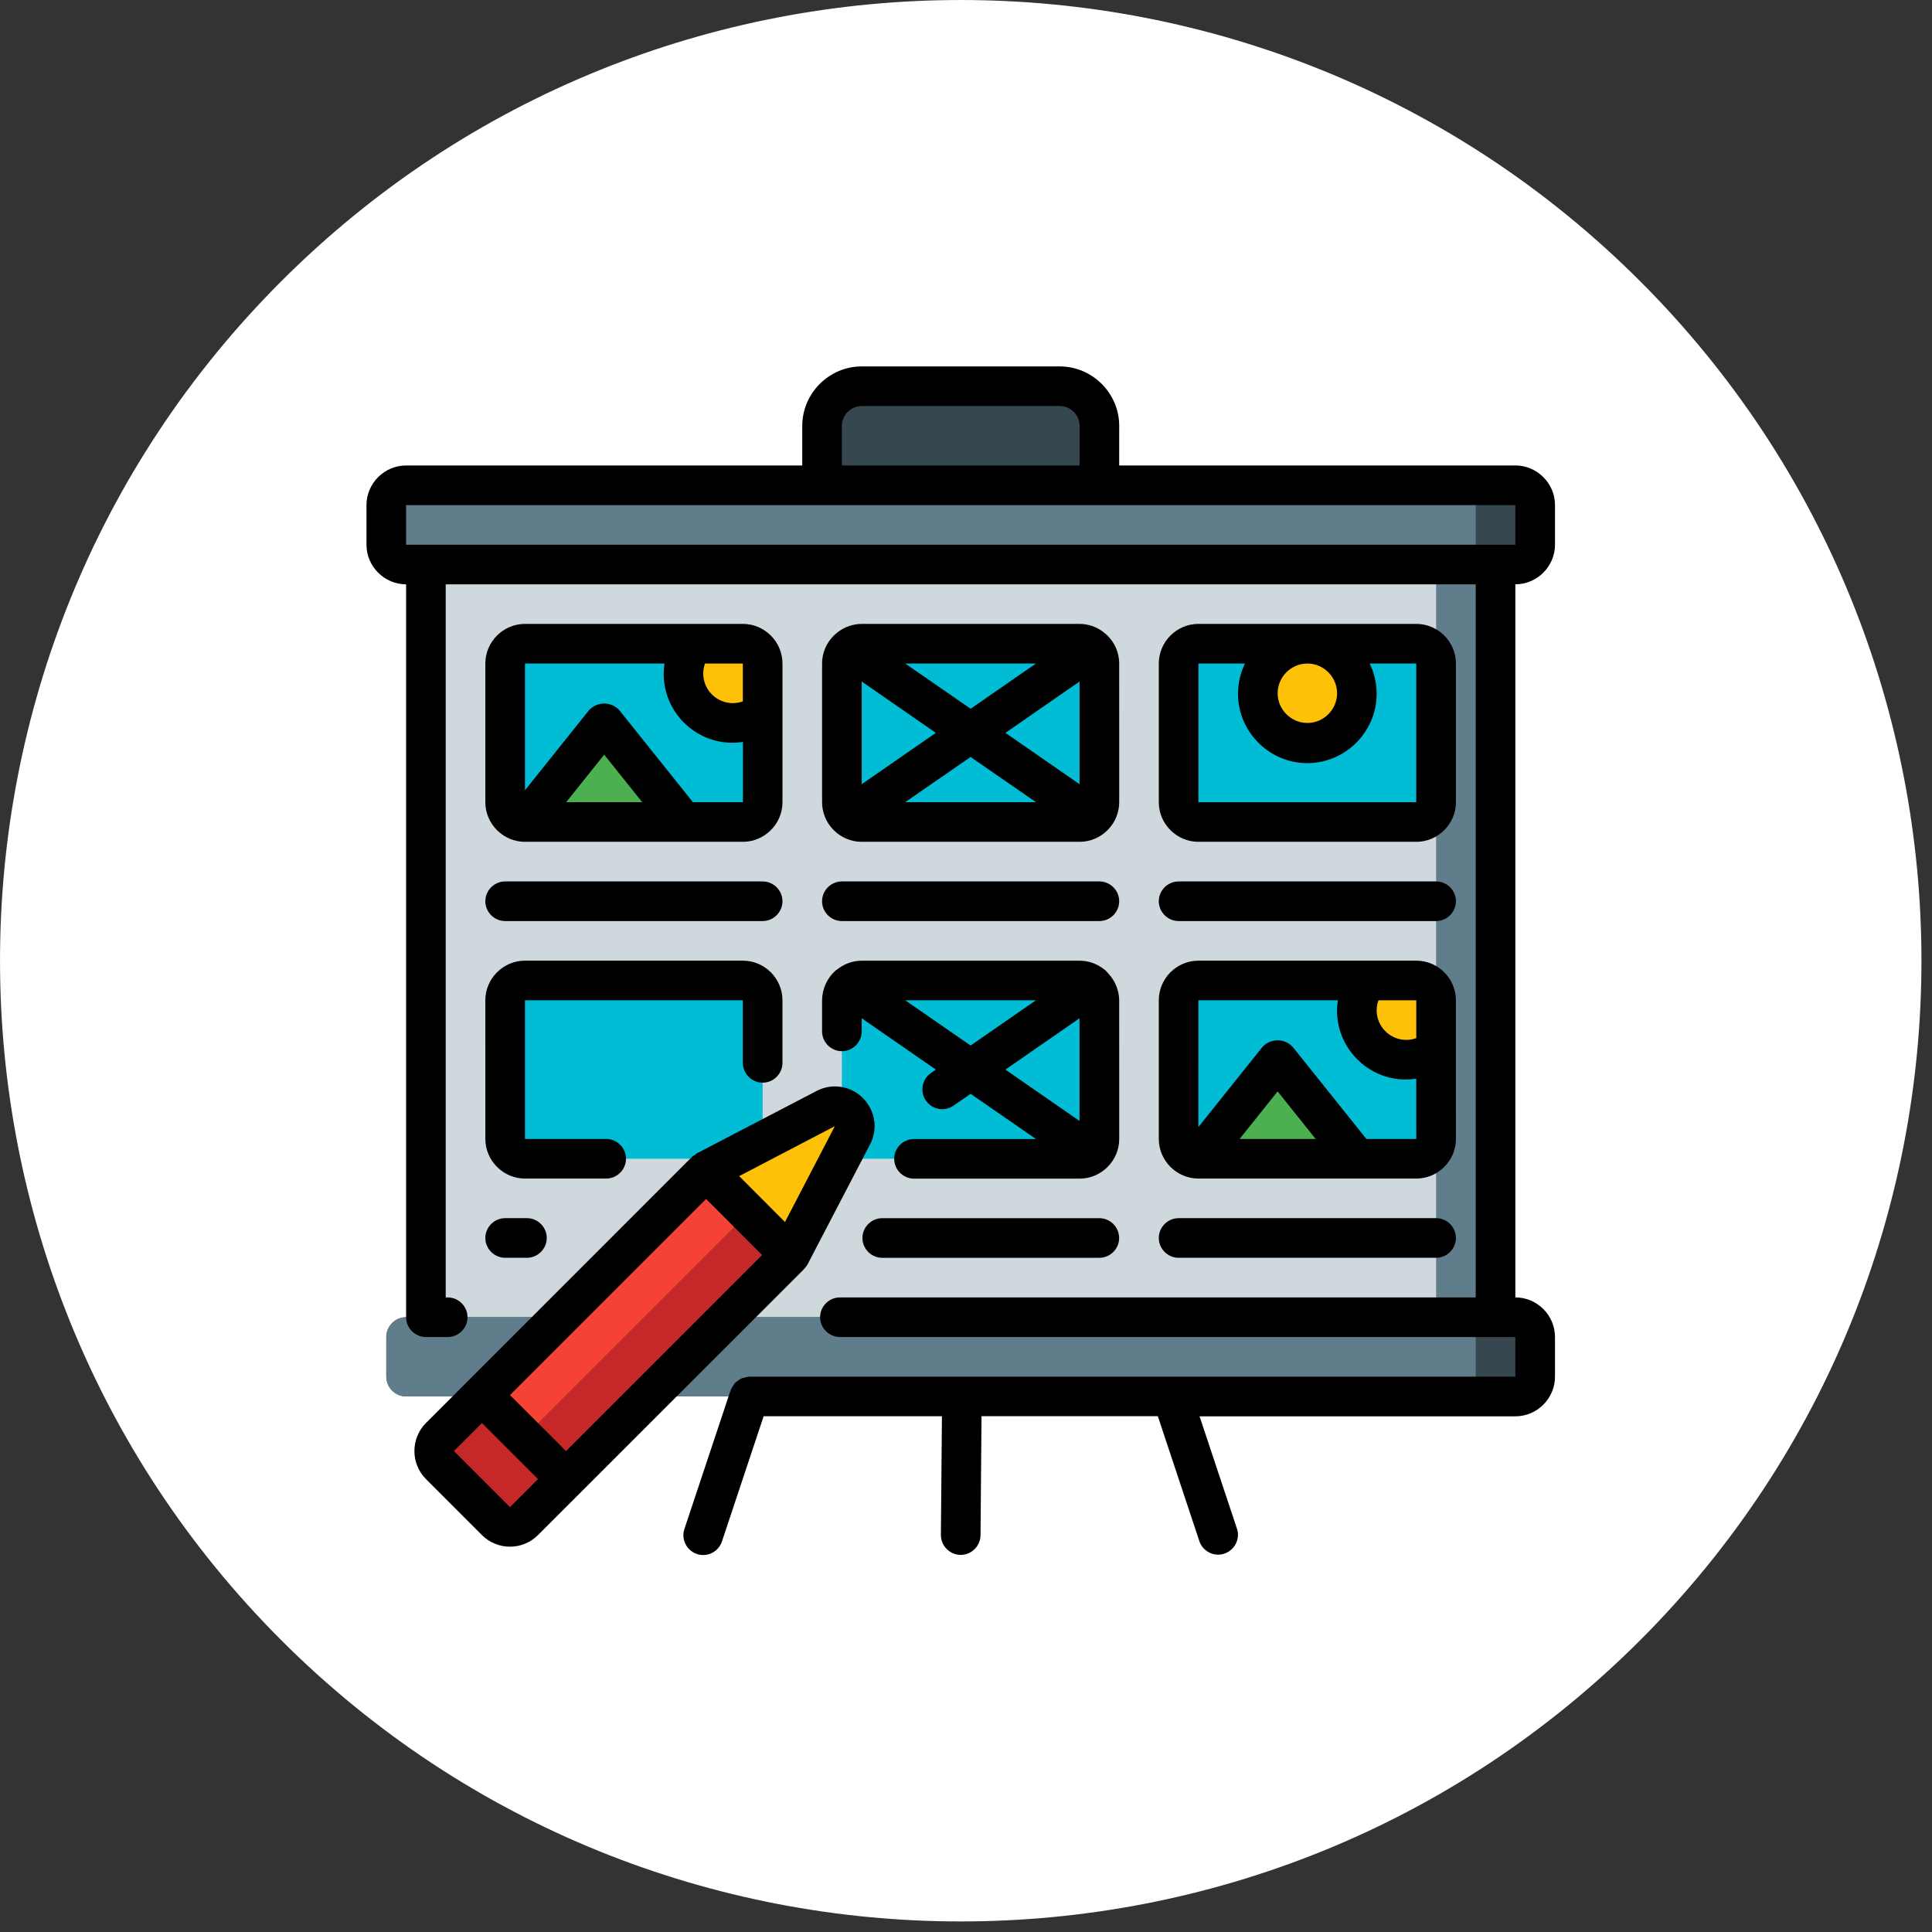 <?xml version="1.0" encoding="UTF-8" standalone="no"?><!DOCTYPE svg PUBLIC "-//W3C//DTD SVG 1.1//EN" "http://www.w3.org/Graphics/SVG/1.1/DTD/svg11.dtd"><svg width="100%" height="100%" viewBox="0 0 110 110" version="1.1" xmlns="http://www.w3.org/2000/svg" xmlns:xlink="http://www.w3.org/1999/xlink" xml:space="preserve" xmlns:serif="http://www.serif.com/" style="fill-rule:evenodd;clip-rule:evenodd;stroke-linejoin:round;stroke-miterlimit:2;"><rect x="0" y="0" width="110" height="110" fill="#333333" stroke="none"/><rect id="Mesa-de-trabajo1" serif:id="Mesa de trabajo1" x="0" y="0" width="109.4" height="109.4" style="fill:none;"/><g id="Grupo_58419"><path id="Elipse_4188" d="M16.014,16.014c21.351,-21.351 56.021,-21.351 77.372,0c21.351,21.351 21.351,56.021 -0,77.372c-21.351,21.351 -56.021,21.351 -77.372,-0c-21.351,-21.351 -21.351,-56.021 0,-77.372Z" style="fill:#fff;"/><g id="storyboard"><rect id="Trazado_103010" x="24.248" y="32.141" width="60.9" height="42.856" style="fill:#607d8b;fill-rule:nonzero;"/><rect id="Trazado_103011" x="24.248" y="32.141" width="57.518" height="42.856" style="fill:#cfd8dc;fill-rule:nonzero;"/><path id="Trazado_103012" d="M29.888,55.824l12.405,-0c0.619,-0 1.128,0.509 1.128,1.128l0,7.895c-0,0.618 -0.509,1.127 -1.128,1.127l-12.405,-0c-0.618,-0 -1.127,-0.509 -1.128,-1.127l0,-7.895c0,-0.619 0.51,-1.128 1.128,-1.128Z" style="fill:#00bcd4;fill-rule:nonzero;"/><path id="Trazado_103013" d="M23.122,74.995l63.155,-0c0.619,-0 1.128,0.509 1.128,1.128l0,2.256c0,0.619 -0.509,1.128 -1.128,1.128l-63.155,-0c-0.618,-0 -1.128,-0.509 -1.128,-1.128l0,-2.256c0,-0.619 0.51,-1.128 1.128,-1.128Z" style="fill:#37474f;fill-rule:nonzero;"/><path id="Trazado_103014" d="M23.122,27.63l63.155,-0c0.619,-0 1.128,0.509 1.128,1.128l0,2.256c0,0.619 -0.509,1.128 -1.128,1.128l-63.155,-0c-0.618,-0 -1.128,-0.509 -1.128,-1.128l0,-2.257c0.001,-0.619 0.51,-1.127 1.128,-1.127Z" style="fill:#37474f;fill-rule:nonzero;"/><path id="Trazado_103015" d="M23.122,74.995l59.772,-0c0.619,-0 1.128,0.509 1.128,1.128l0,2.256c0,0.619 -0.509,1.128 -1.128,1.128l-59.772,-0c-0.618,-0 -1.128,-0.509 -1.128,-1.128l0,-2.256c0,-0.619 0.51,-1.128 1.128,-1.128Z" style="fill:#607d8b;fill-rule:nonzero;"/><path id="Trazado_103016" d="M23.122,27.63l59.772,-0c0.619,-0 1.128,0.509 1.128,1.128l0,2.256c0,0.619 -0.509,1.128 -1.128,1.128l-59.772,-0c-0.618,-0 -1.128,-0.509 -1.128,-1.128l0,-2.257c0.001,-0.619 0.51,-1.127 1.128,-1.127Z" style="fill:#607d8b;fill-rule:nonzero;"/><path id="Trazado_103017" d="M49.061,21.991l11.279,-0c0.001,-0 0.001,-0 0.002,-0c1.237,-0 2.255,1.018 2.255,2.255l-0.001,3.384l-15.791,-0l0,-3.384c0,-1.237 1.018,-2.255 2.255,-2.255c0.001,-0 0.001,-0 0.001,-0Z" style="fill:#37474f;fill-rule:nonzero;"/><path id="Trazado_103018" d="M29.888,36.652l12.405,-0c0.619,-0 1.128,0.509 1.128,1.128l0,7.895c0,0.619 -0.509,1.128 -1.128,1.128l-12.405,-0c-0.618,-0 -1.128,-0.509 -1.128,-1.128l0,-7.895c0,-0.619 0.51,-1.128 1.128,-1.128Z" style="fill:#00bcd4;fill-rule:nonzero;"/><path id="Trazado_103019" d="M68.233,36.652l12.405,-0c0.619,-0 1.128,0.509 1.128,1.128l0,7.895c0,0.619 -0.509,1.128 -1.128,1.128l-12.405,-0c-0.619,-0 -1.128,-0.509 -1.128,-1.128l-0,-7.895c-0,-0.619 0.509,-1.128 1.128,-1.128Z" style="fill:#00bcd4;fill-rule:nonzero;"/><path id="Trazado_103020" d="M38.911,46.802l-9.022,-0l3.63,-4.538c0.214,-0.268 0.539,-0.424 0.881,-0.424c0.343,0 0.668,0.156 0.881,0.424l3.63,4.538Z" style="fill:#4caf50;fill-rule:nonzero;"/><path id="Trazado_103021" d="M43.422,37.78l0,2.819c-0.488,0.366 -1.082,0.565 -1.693,0.565c-1.546,-0 -2.819,-1.273 -2.819,-2.819c0,-0.611 0.199,-1.205 0.565,-1.693l2.819,-0c0.619,-0 1.128,0.509 1.128,1.128Z" style="fill:#fec108;fill-rule:nonzero;"/><path id="Trazado_103022" d="M77.255,39.472c0,1.547 -1.272,2.82 -2.82,2.82c-1.547,-0 -2.82,-1.273 -2.82,-2.82c0,-1.547 1.273,-2.82 2.82,-2.82c0.001,-0 0.001,-0 0.002,-0c1.546,-0 2.819,1.272 2.819,2.819c-0,0 -0,0 -0,0.001Z" style="fill:#fec108;fill-rule:nonzero;"/><path id="Trazado_103023" d="M27.441,79.428l12.755,-12.755l4.782,4.782l-12.755,12.755l-4.782,-4.782Z" style="fill:#f44335;fill-rule:nonzero;"/><path id="Trazado_103024" d="M29.832,81.819l12.755,-12.755l2.391,2.391l-12.755,12.755l-2.391,-2.391Z" style="fill:#c52828;fill-rule:nonzero;"/><path id="Trazado_103025" d="M32.223,84.21l-2.391,2.391c-0.437,0.434 -1.152,0.434 -1.59,-0l-3.191,-3.191c-0.434,-0.437 -0.434,-1.153 0,-1.59l2.391,-2.391l4.781,4.781Z" style="fill:#c52828;fill-rule:nonzero;"/><path id="Trazado_103026" d="M49.06,36.652l12.406,-0c0.619,-0 1.128,0.509 1.128,1.128l0,7.895c0,0.619 -0.509,1.128 -1.128,1.128l-12.406,-0c-0.618,-0 -1.128,-0.509 -1.128,-1.128l0,-7.895c0,-0.619 0.51,-1.128 1.128,-1.128Z" style="fill:#00bcd4;fill-rule:nonzero;"/><path id="Trazado_103027" d="M68.233,55.824l12.405,-0c0.619,-0 1.128,0.509 1.128,1.128l0,7.895c-0,0.618 -0.509,1.127 -1.128,1.127l-12.405,-0c-0.619,-0 -1.128,-0.509 -1.128,-1.127l-0,-7.895c-0,-0.619 0.509,-1.128 1.128,-1.128Z" style="fill:#00bcd4;fill-rule:nonzero;"/><path id="Trazado_103028" d="M77.255,65.974l-9.021,-0l3.63,-4.538c0.214,-0.268 0.539,-0.424 0.881,-0.424c0.343,0 0.668,0.156 0.881,0.424l3.629,4.538Z" style="fill:#4caf50;fill-rule:nonzero;"/><path id="Trazado_103029" d="M81.767,56.952l-0,2.819c-0.489,0.366 -1.083,0.565 -1.694,0.565c-1.546,-0 -2.819,-1.273 -2.819,-2.819c0,-0.611 0.199,-1.205 0.566,-1.693l2.819,-0c0.618,-0 1.128,0.509 1.128,1.128Z" style="fill:#fec108;fill-rule:nonzero;"/><path id="Trazado_103030" d="M49.06,55.824l12.406,-0c0.619,-0 1.128,0.509 1.128,1.128l0,7.895c-0,0.618 -0.509,1.127 -1.128,1.127l-12.406,-0c-0.618,-0 -1.127,-0.509 -1.128,-1.127l0,-7.895c0,-0.619 0.51,-1.128 1.128,-1.128Z" style="fill:#00bcd4;fill-rule:nonzero;"/><path id="Trazado_103031" d="M48.535,64.644l-3.553,6.812l-4.782,-4.782l6.811,-3.553c0.162,-0.085 0.342,-0.129 0.525,-0.129c0.619,-0 1.128,0.509 1.128,1.128c-0,0.182 -0.045,0.362 -0.13,0.524l0.001,-0Z" style="fill:#fec108;fill-rule:nonzero;"/><path id="Trazado_103032" d="M86.278,26.502l-22.556,-0l0.001,-2.256c-0,-1.856 -1.528,-3.383 -3.383,-3.383l-11.279,-0c-1.855,-0 -3.383,1.527 -3.383,3.383l0,2.256l-22.556,-0c0,-0 -0,-0 -0.001,-0c-1.237,-0 -2.255,1.018 -2.255,2.255l0,2.257c0,1.237 1.018,2.255 2.255,2.255c0.001,-0 0.001,-0 0.001,-0l0,41.728c0,0.619 0.51,1.128 1.128,1.128l1.24,-0c0.619,-0 1.128,-0.509 1.128,-1.128c0,-0.619 -0.509,-1.128 -1.128,-1.128l-0.113,-0l0,-40.6l58.645,-0l0,40.6l-36.2,-0c-0.618,-0 -1.128,0.509 -1.128,1.128c0,0.619 0.51,1.128 1.128,1.128l38.455,-0l0,2.256l-43.611,-0c-0.014,-0 -0.027,0.008 -0.042,0.008c-0.083,0.007 -0.166,0.024 -0.247,0.051c-0.061,0.011 -0.121,0.027 -0.18,0.05c-0.065,0.035 -0.127,0.077 -0.185,0.125c-0.058,0.037 -0.113,0.079 -0.165,0.126c-0.042,0.052 -0.08,0.108 -0.113,0.168c-0.044,0.062 -0.082,0.129 -0.113,0.2c0,0.014 -0.018,0.025 -0.022,0.039l-2.628,7.895c-0.041,0.118 -0.062,0.243 -0.062,0.368c0,0.618 0.509,1.126 1.126,1.126c0.488,0 0.923,-0.317 1.072,-0.781l2.372,-7.123l10.15,-0l-0.059,6.758c-0.004,0.618 0.5,1.131 1.118,1.137l0.01,-0c0.616,-0 1.124,-0.504 1.128,-1.119l0.057,-6.776l10.039,-0l2.369,7.13c0.159,0.45 0.587,0.752 1.064,0.752c0.619,0 1.128,-0.509 1.128,-1.128c0,-0.114 -0.017,-0.228 -0.052,-0.337l-2.134,-6.41l17.98,-0c0.001,-0 0.001,-0 0.002,-0c1.237,-0 2.255,-1.018 2.255,-2.255l-0,-2.262c-0,-1.237 -1.018,-2.255 -2.255,-2.255c-0.001,-0 -0.001,-0 -0.002,-0l0,-40.6c0.001,-0 0.001,-0 0.002,-0c1.237,-0 2.255,-1.018 2.255,-2.255l-0,-2.256c-0,-1.237 -1.018,-2.255 -2.255,-2.255c-0.001,-0 -0.001,-0 -0.002,-0l0.001,-0Zm-38.345,-2.255c0,-0.619 0.51,-1.128 1.128,-1.128l11.278,-0c0.619,0 1.128,0.509 1.127,1.128l0,2.255l-13.533,-0l0,-2.255Zm38.345,6.766l-63.156,-0l0,-2.255l63.156,-0l0,2.255Z" style="fill-rule:nonzero;"/><path id="Trazado_103033" d="M29.889,47.929l12.405,-0c0.001,-0 0.001,-0 0.002,-0c1.237,-0 2.255,-1.018 2.255,-2.255l-0,-7.897c-0,-1.237 -1.018,-2.255 -2.255,-2.255c-0.001,-0 -0.001,-0 -0.002,-0l-12.405,-0c0,-0 -0,-0 -0.001,-0c-1.237,-0 -2.255,1.018 -2.255,2.255l0,7.897c0,1.237 1.018,2.255 2.255,2.255c0.001,-0 0.001,-0 0.001,-0Zm2.347,-2.256l2.164,-2.707l2.165,2.707l-4.329,-0Zm10.059,-5.741c-0.184,0.067 -0.379,0.101 -0.575,0.101c-0.922,0 -1.68,-0.758 -1.68,-1.68c-0,-0.196 0.034,-0.391 0.101,-0.575l2.153,-0l0.001,2.154Zm-4.461,-2.153c-0.03,0.198 -0.046,0.399 -0.046,0.6c0,2.146 1.766,3.911 3.911,3.911c0.201,0 0.402,-0.015 0.6,-0.046l0,3.429l-2.847,-0l-4.173,-5.216c-0.221,-0.255 -0.543,-0.401 -0.88,-0.401c-0.337,0 -0.659,0.146 -0.881,0.401l-3.629,4.539l0,-7.218l7.945,0.001Z" style="fill-rule:nonzero;"/><path id="Trazado_103034" d="M49.06,47.929l12.406,-0c0.001,-0 0.001,-0 0.002,-0c1.237,-0 2.255,-1.018 2.255,-2.255l-0.001,-7.896c-0.002,-0.702 -0.333,-1.364 -0.894,-1.786c-0.011,-0.007 -0.019,-0.018 -0.031,-0.026c-0.384,-0.287 -0.85,-0.442 -1.33,-0.443l-12.407,-0c-0.478,0.001 -0.944,0.157 -1.329,0.443c-0.013,0.008 -0.023,0.021 -0.036,0.029c-0.557,0.423 -0.887,1.083 -0.89,1.783l0,7.896c0,1.237 1.018,2.255 2.255,2.255Zm12.406,-3.279l-4.221,-2.924l4.221,-2.925l0,5.849Zm-2.481,1.023l-7.446,-0l3.722,-2.575l3.724,2.575Zm-3.722,-5.32l-3.724,-2.574l7.443,-0l-3.719,2.574Zm-1.981,1.373l-4.221,2.924l0,-5.849l4.221,2.925Z" style="fill-rule:nonzero;"/><path id="Trazado_103035" d="M68.233,47.929l12.406,-0c1.238,-0 2.256,-1.018 2.256,-2.255l-0,-7.897c-0,-1.237 -1.018,-2.255 -2.255,-2.255l-12.407,-0c0,-0 -0,-0 -0.001,-0c-1.237,-0 -2.255,1.018 -2.255,2.255l0,7.897c0,1.237 1.018,2.255 2.255,2.255c0.001,-0 0.001,-0 0.001,-0Zm7.895,-8.458c0,0.928 -0.763,1.692 -1.692,1.692c-0.928,-0 -1.692,-0.764 -1.692,-1.692c0,-0.928 0.764,-1.692 1.692,-1.692c0.929,-0 1.692,0.764 1.692,1.692Zm-7.895,-1.692l2.651,-0c-0.261,0.537 -0.397,1.127 -0.397,1.725c0,2.165 1.782,3.947 3.947,3.947c2.166,-0 3.947,-1.782 3.947,-3.947c0,-0.598 -0.135,-1.188 -0.397,-1.725l2.652,-0l0,7.895l-12.403,-0l0,-7.895Z" style="fill-rule:nonzero;"/><path id="Trazado_103036" d="M27.634,64.846c0,0 0,0 0,0.001c0,1.237 1.018,2.255 2.255,2.255l4.625,-0c0.619,-0 1.128,-0.509 1.128,-1.128c0,-0.619 -0.509,-1.128 -1.128,-1.128l-4.625,-0l0,-7.895l12.405,-0l0,3.564c0,0.619 0.51,1.128 1.128,1.128c0.619,-0 1.128,-0.509 1.128,-1.128l0,-3.564c0,-1.237 -1.017,-2.255 -2.255,-2.255c0,-0 -0,-0 -0.001,-0l-12.405,-0c0,-0 -0,-0 -0.001,-0c-1.237,-0 -2.255,1.018 -2.255,2.255c0,-0 0.001,7.895 0.001,7.895Z" style="fill-rule:nonzero;"/><path id="Trazado_103037" d="M46.805,58.722c0,0.619 0.51,1.128 1.128,1.128c0.619,-0 1.128,-0.509 1.128,-1.128l0,-0.748l4.223,2.925l-0.321,0.226c-0.281,0.213 -0.447,0.546 -0.447,0.9c-0,0.618 0.509,1.128 1.128,1.128c0.214,-0 0.424,-0.061 0.605,-0.176l1.014,-0.7l3.722,2.574l-6.946,-0c-0.618,-0 -1.128,0.509 -1.128,1.128c0,0.619 0.51,1.128 1.128,1.128l9.428,-0c1.238,-0 2.256,-1.018 2.256,-2.255l-0.001,-7.896c-0.007,-0.556 -0.219,-1.09 -0.594,-1.5l-0.007,-0.007c-0.062,-0.077 -0.129,-0.149 -0.2,-0.218c-0.033,-0.028 -0.07,-0.047 -0.1,-0.073l-0.025,-0.017c-0.383,-0.286 -0.848,-0.441 -1.326,-0.443l-12.41,-0c-0.472,0.003 -0.931,0.156 -1.312,0.436c-0.021,0.012 -0.039,0.027 -0.058,0.041c-0.039,0.029 -0.081,0.053 -0.119,0.086c-0.482,0.43 -0.761,1.046 -0.766,1.693l0,1.768Zm4.734,-1.77l7.443,-0l-3.722,2.576l-3.721,-2.576Zm9.924,1.024l0,5.847l-4.22,-2.924l4.22,-2.923Z" style="fill-rule:nonzero;"/><path id="Trazado_103038" d="M65.977,64.846c0,0 0,0 0,0.001c0,1.237 1.018,2.255 2.255,2.255l12.406,-0c0.001,-0 0.001,-0 0.002,-0c1.237,-0 2.255,-1.018 2.255,-2.255l-0.001,-7.896c0,-1.237 -1.017,-2.255 -2.255,-2.255c0,-0 -0,-0 -0.001,-0l-12.406,-0c0,-0 -0,-0 -0.001,-0c-1.237,-0 -2.254,1.018 -2.254,2.255c-0,-0 0,7.895 0,7.895Zm4.601,-0l2.165,-2.707l2.164,2.707l-4.329,-0Zm10.059,-5.74c-0.185,0.067 -0.379,0.101 -0.575,0.101c-0.922,-0 -1.681,-0.759 -1.681,-1.681c0,-0.196 0.035,-0.39 0.102,-0.574l2.154,-0l-0,2.154Zm-4.465,-2.154c-0.031,0.198 -0.047,0.399 -0.047,0.6c0,2.146 1.766,3.911 3.911,3.911c0.201,0 0.402,-0.015 0.6,-0.046l0.001,3.43l-2.842,-0l-4.173,-5.216c-0.222,-0.254 -0.544,-0.4 -0.881,-0.4c-0.337,-0 -0.659,0.146 -0.881,0.4l-3.629,4.539l0.001,-7.218l7.94,-0Z" style="fill-rule:nonzero;"/><path id="Trazado_103039" d="M28.761,52.441l14.661,-0c0.619,-0 1.128,-0.509 1.128,-1.128c0,-0.619 -0.509,-1.128 -1.128,-1.128l-14.661,-0c-0.618,-0 -1.128,0.509 -1.128,1.128c0,0.619 0.51,1.128 1.128,1.128Z" style="fill-rule:nonzero;"/><path id="Trazado_103040" d="M28.761,71.613l1.241,-0c0.619,-0 1.128,-0.509 1.128,-1.128c0,-0.619 -0.509,-1.128 -1.128,-1.128l-1.241,-0c-0.618,-0 -1.128,0.509 -1.128,1.128c0,0.619 0.51,1.128 1.128,1.128Z" style="fill-rule:nonzero;"/><path id="Trazado_103041" d="M50.23,69.358c-0.618,-0 -1.127,0.509 -1.127,1.128c-0,0.619 0.509,1.128 1.127,1.128l12.361,-0c0.619,-0 1.128,-0.509 1.128,-1.128c0,-0.619 -0.509,-1.128 -1.128,-1.128l-12.361,-0Z" style="fill-rule:nonzero;"/><path id="Trazado_103042" d="M67.105,71.613l14.661,-0c0.619,-0 1.128,-0.509 1.128,-1.128c0,-0.619 -0.509,-1.128 -1.128,-1.128l-14.661,-0c-0.618,-0 -1.128,0.509 -1.128,1.128c0,0.619 0.51,1.128 1.128,1.128Z" style="fill-rule:nonzero;"/><path id="Trazado_103043" d="M47.933,52.441l14.661,-0c0.619,-0 1.128,-0.509 1.128,-1.128c0,-0.619 -0.509,-1.128 -1.128,-1.128l-14.661,-0c-0.618,-0 -1.128,0.509 -1.128,1.128c0,0.619 0.51,1.128 1.128,1.128Z" style="fill-rule:nonzero;"/><path id="Trazado_103044" d="M67.105,52.441l14.661,-0c0.619,-0 1.128,-0.509 1.128,-1.128c0,-0.619 -0.509,-1.128 -1.128,-1.128l-14.661,-0c-0.618,-0 -1.128,0.509 -1.128,1.128c0,0.619 0.51,1.128 1.128,1.128Z" style="fill-rule:nonzero;"/><path id="Trazado_103045" d="M26.642,78.63l-2.392,2.392c-0.874,0.874 -0.874,2.314 0,3.189l3.189,3.19c0.423,0.423 0.998,0.661 1.596,0.661c0.598,0 1.173,-0.238 1.595,-0.661l15.156,-15.151l0,-0.008c0.08,-0.079 0.147,-0.17 0.2,-0.268l3.55,-6.814c0.17,-0.324 0.259,-0.684 0.259,-1.049c0,-1.237 -1.018,-2.255 -2.255,-2.255c-0.365,0 -0.725,0.089 -1.049,0.259l-6.813,3.55c-0.046,0.029 -0.089,0.062 -0.129,0.1c-0.052,0.029 -0.101,0.062 -0.148,0.1l-12.757,12.764l-0.002,0.001Zm2.393,7.179l-3.19,-3.192l1.594,-1.594l3.192,3.19l-1.596,1.596Zm3.19,-3.19l-3.19,-3.19l11.165,-11.165l3.189,3.19l-11.164,11.165Zm15.308,-18.5l-2.839,5.458l-2.608,-2.615l5.447,-2.843Z" style="fill-rule:nonzero;"/></g></g></svg>